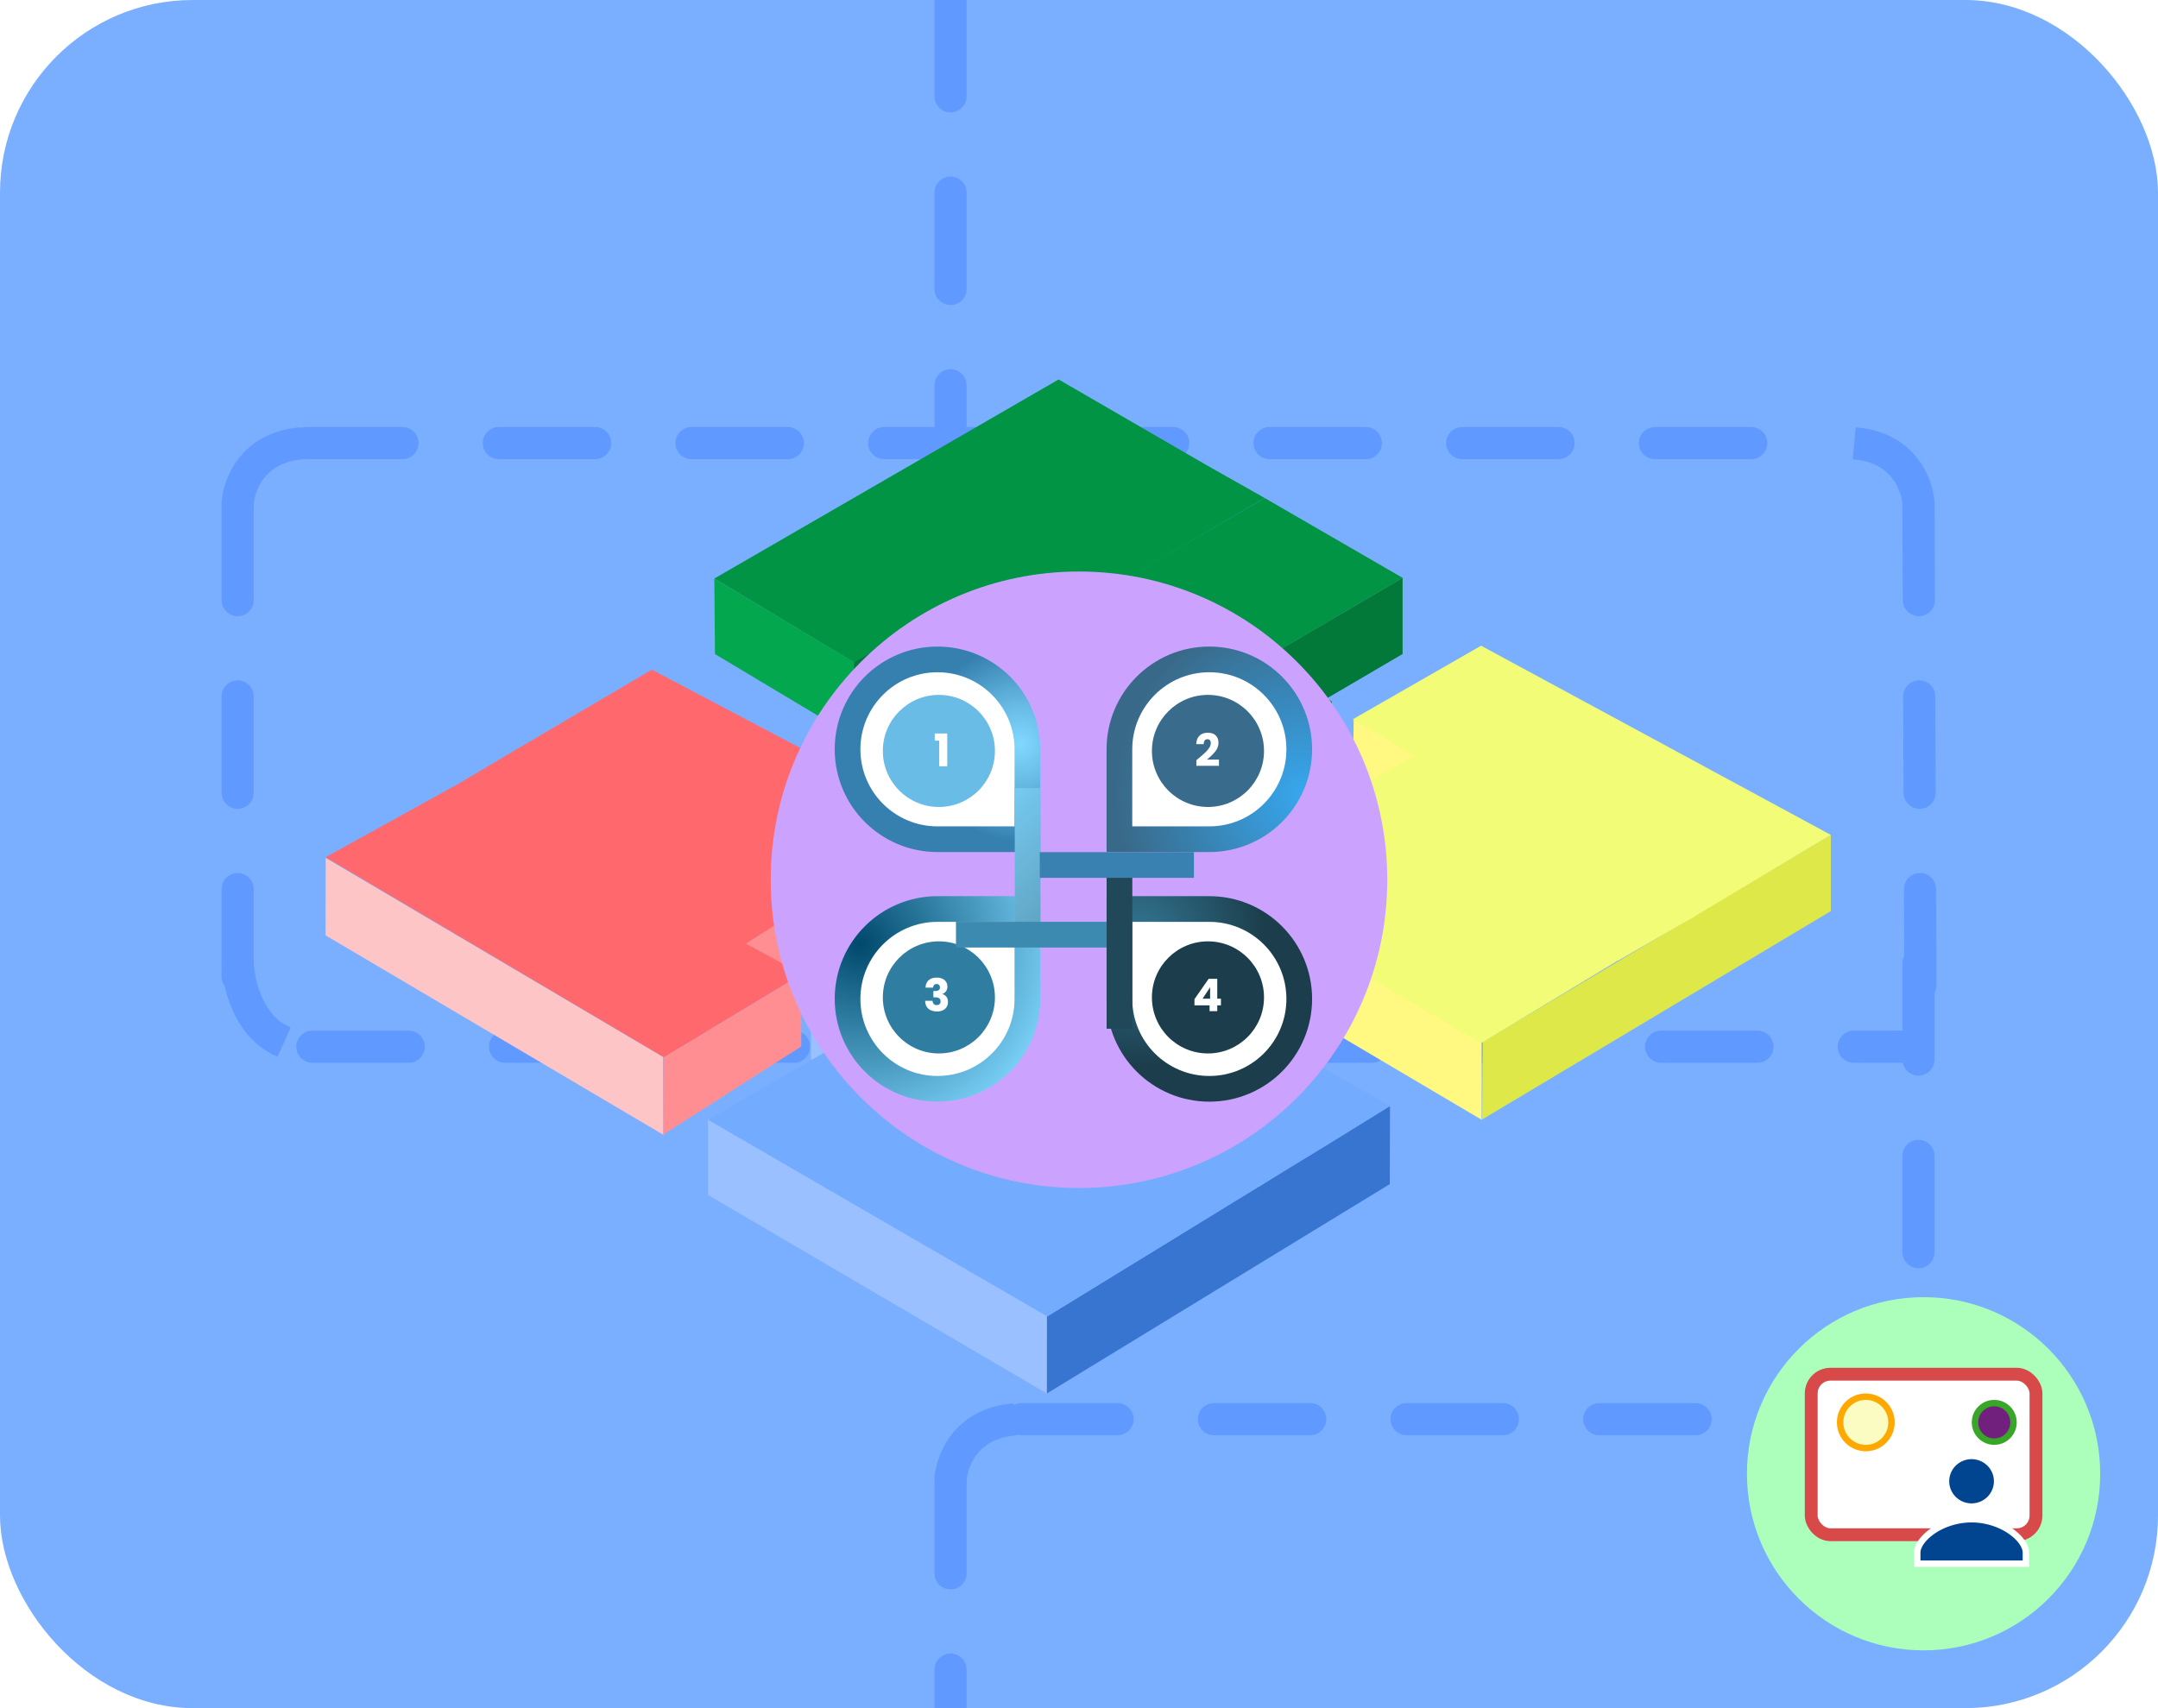 <svg width="336" height="266" fill="none" xmlns="http://www.w3.org/2000/svg"><g clip-path="url(#a)"><rect width="336" height="266" rx="30" fill="#fff"/><rect width="336" height="266" rx="30" fill="#7AAFFF"/><path d="M148 0v69" stroke="#6099FF" stroke-width="5" stroke-linecap="round" stroke-linejoin="round" stroke-dasharray="15 15"/><path d="M298.707 219c-.221 4.737-3.051 13.953-12.601 12.92" stroke="#6099FF" stroke-width="5" stroke-linejoin="round" stroke-dasharray="15 15"/><path d="M37 78.453v73.649M298.703 78.453l.303 76.547M47.664 69h239.413M48.633 163h249.105" stroke="#6099FF" stroke-width="5" stroke-linecap="round" stroke-linejoin="round" stroke-dasharray="15 15"/><path d="M37 78.387c.221-3.421 3.05-10.075 12.6-9.33M298.707 78.387c-.221-3.421-3.051-10.075-12.601-9.33M37 150c.221 4.737 3.05 13.953 12.6 12.92" stroke="#6099FF" stroke-width="5" stroke-linejoin="round" stroke-dasharray="15 15"/><path d="M298.707 150v70M148 230v36M159 221h140" stroke="#6099FF" stroke-width="5" stroke-linecap="round" stroke-linejoin="round" stroke-dasharray="15 15"/><path d="M148 230.387c.221-3.421 3.051-10.075 12.601-9.329" stroke="#6099FF" stroke-width="5" stroke-linejoin="round" stroke-dasharray="15 15"/><g filter="url(#b)"><path d="m125.185 136.293-9.983 6.454 9.564 4.929.419-11.383z" fill="#FF8E92"/><path d="m145.473 113.273-9.359 5.959 9.348 5.092.011-11.051z" fill="#FA777B"/><path d="m50.707 129.597 52.523 30.987.074 12.144-52.618-31.076.021-12.055z" fill="#FEC5C7"/><path d="m124.785 147.715-21.51 12.939-.008 12.032 21.488-13.728.03-11.243z" fill="#FF8E92"/><path d="m124.971 136.766 11.26 6.125-.109 11.947-11.354-7.202.203-10.87z" fill="#FEC5C7"/><path d="m157.656 129.838-21.599 13.321.062 11.681 21.567-13.669-.03-11.333z" fill="#FF8E92"/><path d="m124.18 112.628 10.012-5.536 11.305 6.219-9.271 5.84-12.046-6.523z" fill="#FF4E53"/><path d="m50.703 129.492 20.336-11.254 53.77 29.445-21.462 12.945-52.644-31.136zM80.3 112.764l21.197-12.481 56.152 29.635-21.531 13.252-55.817-30.406z" fill="#FF686C"/><path d="m70.785 118.409 9.908-5.882 44.899 24.398-9.749 6.19-45.058-24.706z" fill="#FF686C"/></g><g filter="url(#c)"><path d="m144.419 92.208 9.368 6.738v10.761l-9.318-6.01-.05-11.489z" fill="#03A74E"/><path d="M218.384 85.978 165.78 116.8l.037 11.844 52.567-30.8V85.978z" fill="#037939"/><path d="m144.35 104.036 21.468 12.633v11.981l-21.585-12.79.117-11.824zM185.594 105.18l10.176 6.5v11.871l-10.177-6.443.001-11.928z" fill="#03A74E"/><path d="m218.383 85.982-21.475-12.43-52.569 30.523 21.496 12.738 52.548-30.83zM187.199 68.053 164.828 55.09l-53.604 31 21.706 13.043 54.269-31.081z" fill="#019444"/><path d="m196.901 73.548-9.892-5.594-42.959 24.249 9.327 6.782 43.524-25.437z" fill="#019444"/><path d="M207.361 116.391v-11.174l-11.593 6.614v11.743l11.593-7.183zM144.504 103.624l.024-11.132-11.594 6.611-.026 11.7 11.596-7.179z" fill="#037939"/><path d="m111.22 86.098 21.721 13.012v11.686l-21.62-12.941-.101-11.757z" fill="#03A74E"/><path d="m207.374 105.228-11.039-6.516-10.74 6.5 10.182 6.627 11.597-6.611z" fill="#019444"/></g><g filter="url(#d)"><path d="m210.767 107.994-.139 11.602 10.93-5.558-10.791-6.044zM178.21 127.467l52.495 30.934-.007 11.977-52.496-31.024.008-11.887z" fill="#FFF881"/><path d="m285.056 126.004-54.201 32.259-.085 12.064 54.286-32.443v-11.88z" fill="#DEE949"/><path d="m178.125 127.568 19.862-11.64 54.275 29.442-21.67 13.093-52.467-30.895zM210.633 108.008l19.972-11.455 54.453 29.463-21.849 13.072-52.576-31.08z" fill="#F3FC77"/><path d="m207.463 121.108 13.066-7.665 43.524 25.153-12.043 6.959-44.547-24.447z" fill="#F3FC77"/><path d="m187.277 146.351 10.317 5.936.023 11.871-10.344-5.936.004-11.871z" fill="#FFF881"/><path d="m209.276 145.508-10.419-6.263-11.589 7.114 10.333 5.995 11.675-6.846z" fill="#F3FC77"/><path d="M209.091 156.969v-11.211l-11.498 6.526-.004 11.872 11.502-7.187z" fill="#DEE949"/></g><g filter="url(#e)"><path d="M183.911 160.882v-10.966l-9.604 5.597 9.604 5.369z" fill="#3875D1"/><path d="m110.25 170.205 52.824 30.423-.065 12.381-52.759-30.916v-11.888z" fill="#9AC0FF"/><path d="m216.422 168.242-53.412 32.785-.008 11.97 53.387-32.602.033-12.153z" fill="#3875D1"/><path d="m126.269 150.124 10.458 5.963-.488 12.435-9.97-7.633v-10.765z" fill="#9AC0FF"/><path d="m147.176 149.005-9.689-5.495-11.227 6.607 10.18 5.965 10.736-7.077z" fill="#73ABFF"/><path d="m147.929 160.655.004-11.308-11.692 6.86-.004 12.36 11.692-7.912z" fill="#D9D9D9"/><path d="m110.246 170.381 45.689-26.456 51.064 30.116-43.945 26.956-52.808-30.616z" fill="#73ABFF"/><path d="m173.664 168.514 22.417-11.856 20.335 11.573-9.607 5.953-7.068 4.222-3.674 2.36-22.403-12.252zM142.96 151.357l21.741-12.414 19.219 11.023-22.045 13-18.915-11.609z" fill="#73ABFF"/></g><g filter="url(#f)"><circle cx="168" cy="133" r="48" fill="#CBA3FF"/><path d="M157.965 126.686h2v-14c0-7.732-6.268-14-14-14s-14 6.268-14 14 6.268 14 14 14h12z" fill="#fff" stroke="url(#g)" stroke-width="4"/><circle cx="146.184" cy="112.938" r="8.727" fill="#69BCE6"/><path d="M145.544 111.333v-1.113h1.939v5.11h-1.246v-3.997h-.693z" fill="#fff"/><path d="M157.965 137.555h2v14c0 7.732-6.268 14-14 14s-14-6.268-14-14 6.268-14 14-14h12z" fill="#fff" stroke="url(#h)" stroke-width="4"/><path d="M176.293 126.686h-2v-14c0-7.732 6.268-14 14-14s14 6.268 14 14-6.268 14-14 14h-12z" fill="#fff" stroke="url(#i)" stroke-width="4"/><circle cx="188.079" cy="112.938" r="8.727" fill="#396C8C"/><path d="M186.277 114.371a25.04 25.04 0 0 0 1.295-1.106c.266-.243.49-.497.672-.763.182-.266.273-.525.273-.777 0-.191-.044-.341-.133-.448-.088-.107-.221-.161-.399-.161a.5.5 0 0 0-.42.203c-.098.131-.147.317-.147.56h-1.155c.01-.397.094-.728.252-.994.164-.266.376-.462.637-.588.266-.126.56-.189.882-.189.556 0 .973.142 1.253.427.285.285.427.656.427 1.113 0 .499-.17.964-.511 1.393a7.54 7.54 0 0 1-1.302 1.246h1.89v.973h-3.514v-.889z" fill="#fff"/><path d="M176.293 137.555h-2v14c0 7.732 6.268 14 14 14s14-6.268 14-14-6.268-14-14-14h-12z" fill="#fff" stroke="url(#j)" stroke-width="4"/><circle cx="146.184" cy="151.319" r="8.727" fill="#307DA2"/><path d="M144.108 149.799c.018-.5.182-.885.49-1.155.308-.271.725-.406 1.253-.406.35 0 .648.06.896.182.252.121.441.287.567.497.13.21.196.445.196.707 0 .308-.077.56-.231.756a1.18 1.18 0 0 1-.539.392v.028c.266.088.476.235.63.441.154.205.231.469.231.791 0 .289-.068.546-.203.77a1.35 1.35 0 0 1-.581.518 1.999 1.999 0 0 1-.903.189c-.56 0-1.008-.138-1.344-.413-.332-.276-.507-.691-.525-1.246h1.162a.718.718 0 0 0 .175.49c.112.116.275.175.49.175.182 0 .322-.052.42-.154a.587.587 0 0 0 .154-.42c0-.224-.073-.385-.217-.483-.14-.103-.367-.154-.679-.154h-.224v-.973h.224c.238 0 .429-.04.574-.119.149-.084.224-.231.224-.441a.53.53 0 0 0-.14-.392.52.52 0 0 0-.385-.14c-.178 0-.311.053-.399.161a.735.735 0 0 0-.147.399h-1.169z" fill="#fff"/><circle cx="188.079" cy="151.319" r="8.727" fill="#1C3E4C"/><path d="M185.978 152.557v-.966l2.212-3.164h1.337v3.094h.574v1.036h-.574v.91h-1.197v-.91h-2.352zm2.436-2.814-1.176 1.778h1.176v-1.778z" fill="#fff"/><g filter="url(#k)"><path stroke="url(#l)" stroke-width="4" d="M160 135.84v-21.12"/></g><g filter="url(#m)"><path stroke="#3C8AB0" stroke-width="4" d="M148.844 137.551h24"/></g><g filter="url(#n)"><path stroke="#204859" stroke-width="4" d="M174.301 152.199v-26.88"/></g><g filter="url(#o)"><path stroke="#3981B0" stroke-width="4" d="M161.895 126.699h24"/></g></g><g filter="url(#p)"><g filter="url(#q)"><circle cx="299.5" cy="221.5" r="27.5" fill="#ACFFBA"/></g><g filter="url(#r)"><rect x="282.004" y="205.998" width="35" height="25" rx="3" fill="#fff" stroke="#D84949" stroke-width="2"/><circle cx="290.504" cy="213.498" r="4" fill="#FBFCC1" stroke="#FFA800"/><circle cx="310.504" cy="213.498" r="3" fill="#71207D" stroke="#38A627"/><path d="M306.973 218.727c1.056 0 2.069.416 2.814 1.156a3.924 3.924 0 0 1 1.164 2.787 3.924 3.924 0 0 1-1.164 2.787 3.995 3.995 0 0 1-2.814 1.157 3.997 3.997 0 0 1-2.815-1.157 3.924 3.924 0 0 1-1.164-2.787c0-1.045.418-2.047 1.164-2.787a3.996 3.996 0 0 1 2.815-1.156zm0 9.855c2.368 0 4.509.777 6.05 1.84 1.573 1.084 2.407 2.377 2.407 3.357v1.722h-16.914v-1.722c0-.98.834-2.273 2.406-3.357 1.542-1.063 3.683-1.84 6.051-1.84z" fill="#014590" stroke="#fff"/></g></g></g><defs><filter id="p" x="268" y="194" width="63" height="63" filterUnits="userSpaceOnUse" color-interpolation-filters="sRGB"><feFlood flood-opacity="0" result="BackgroundImageFix"/><feColorMatrix in="SourceAlpha" values="0 0 0 0 0 0 0 0 0 0 0 0 0 0 0 0 0 0 127 0" result="hardAlpha"/><feOffset dy="4"/><feGaussianBlur stdDeviation="2"/><feComposite in2="hardAlpha" operator="out"/><feColorMatrix values="0 0 0 0 0 0 0 0 0 0 0 0 0 0 0 0 0 0 0.25 0"/><feBlend in2="BackgroundImageFix" result="effect1_dropShadow_884_16151"/><feBlend in="SourceGraphic" in2="effect1_dropShadow_884_16151" result="shape"/></filter><filter id="b" x="46.688" y="100.283" width="115" height="80.445" filterUnits="userSpaceOnUse" color-interpolation-filters="sRGB"><feFlood flood-opacity="0" result="BackgroundImageFix"/><feColorMatrix in="SourceAlpha" values="0 0 0 0 0 0 0 0 0 0 0 0 0 0 0 0 0 0 127 0" result="hardAlpha"/><feOffset dy="4"/><feGaussianBlur stdDeviation="2"/><feComposite in2="hardAlpha" operator="out"/><feColorMatrix values="0 0 0 0 0 0 0 0 0 0 0 0 0 0 0 0 0 0 0.25 0"/><feBlend in2="BackgroundImageFix" result="effect1_dropShadow_884_16151"/><feBlend in="SourceGraphic" in2="effect1_dropShadow_884_16151" result="shape"/></filter><filter id="d" x="174.125" y="96.553" width="114.934" height="81.826" filterUnits="userSpaceOnUse" color-interpolation-filters="sRGB"><feFlood flood-opacity="0" result="BackgroundImageFix"/><feColorMatrix in="SourceAlpha" values="0 0 0 0 0 0 0 0 0 0 0 0 0 0 0 0 0 0 127 0" result="hardAlpha"/><feOffset dy="4"/><feGaussianBlur stdDeviation="2"/><feComposite in2="hardAlpha" operator="out"/><feColorMatrix values="0 0 0 0 0 0 0 0 0 0 0 0 0 0 0 0 0 0 0.25 0"/><feBlend in2="BackgroundImageFix" result="effect1_dropShadow_884_16151"/><feBlend in="SourceGraphic" in2="effect1_dropShadow_884_16151" result="shape"/></filter><filter id="e" x="106.246" y="138.943" width="114.176" height="82.066" filterUnits="userSpaceOnUse" color-interpolation-filters="sRGB"><feFlood flood-opacity="0" result="BackgroundImageFix"/><feColorMatrix in="SourceAlpha" values="0 0 0 0 0 0 0 0 0 0 0 0 0 0 0 0 0 0 127 0" result="hardAlpha"/><feOffset dy="4"/><feGaussianBlur stdDeviation="2"/><feComposite in2="hardAlpha" operator="out"/><feColorMatrix values="0 0 0 0 0 0 0 0 0 0 0 0 0 0 0 0 0 0 0.25 0"/><feBlend in2="BackgroundImageFix" result="effect1_dropShadow_884_16151"/><feBlend in="SourceGraphic" in2="effect1_dropShadow_884_16151" result="shape"/></filter><filter id="f" x="116" y="85" width="104" height="104" filterUnits="userSpaceOnUse" color-interpolation-filters="sRGB"><feFlood flood-opacity="0" result="BackgroundImageFix"/><feColorMatrix in="SourceAlpha" values="0 0 0 0 0 0 0 0 0 0 0 0 0 0 0 0 0 0 127 0" result="hardAlpha"/><feOffset dy="4"/><feGaussianBlur stdDeviation="2"/><feComposite in2="hardAlpha" operator="out"/><feColorMatrix values="0 0 0 0 0 0 0 0 0 0 0 0 0 0 0 0 0 0 0.25 0"/><feBlend in2="BackgroundImageFix" result="effect1_dropShadow_884_16151"/><feBlend in="SourceGraphic" in2="effect1_dropShadow_884_16151" result="shape"/></filter><filter id="k" x="154" y="114.721" width="12" height="29.119" filterUnits="userSpaceOnUse" color-interpolation-filters="sRGB"><feFlood flood-opacity="0" result="BackgroundImageFix"/><feColorMatrix in="SourceAlpha" values="0 0 0 0 0 0 0 0 0 0 0 0 0 0 0 0 0 0 127 0" result="hardAlpha"/><feOffset dy="4"/><feGaussianBlur stdDeviation="2"/><feComposite in2="hardAlpha" operator="out"/><feColorMatrix values="0 0 0 0 0 0 0 0 0 0 0 0 0 0 0 0 0 0 0.25 0"/><feBlend in2="BackgroundImageFix" result="effect1_dropShadow_884_16151"/><feBlend in="SourceGraphic" in2="effect1_dropShadow_884_16151" result="shape"/></filter><filter id="m" x="144.844" y="135.551" width="32" height="12" filterUnits="userSpaceOnUse" color-interpolation-filters="sRGB"><feFlood flood-opacity="0" result="BackgroundImageFix"/><feColorMatrix in="SourceAlpha" values="0 0 0 0 0 0 0 0 0 0 0 0 0 0 0 0 0 0 127 0" result="hardAlpha"/><feOffset dy="4"/><feGaussianBlur stdDeviation="2"/><feComposite in2="hardAlpha" operator="out"/><feColorMatrix values="0 0 0 0 0 0 0 0 0 0 0 0 0 0 0 0 0 0 0.25 0"/><feBlend in2="BackgroundImageFix" result="effect1_dropShadow_884_16151"/><feBlend in="SourceGraphic" in2="effect1_dropShadow_884_16151" result="shape"/></filter><filter id="n" x="168.301" y="125.318" width="12" height="34.881" filterUnits="userSpaceOnUse" color-interpolation-filters="sRGB"><feFlood flood-opacity="0" result="BackgroundImageFix"/><feColorMatrix in="SourceAlpha" values="0 0 0 0 0 0 0 0 0 0 0 0 0 0 0 0 0 0 127 0" result="hardAlpha"/><feOffset dy="4"/><feGaussianBlur stdDeviation="2"/><feComposite in2="hardAlpha" operator="out"/><feColorMatrix values="0 0 0 0 0 0 0 0 0 0 0 0 0 0 0 0 0 0 0.25 0"/><feBlend in2="BackgroundImageFix" result="effect1_dropShadow_884_16151"/><feBlend in="SourceGraphic" in2="effect1_dropShadow_884_16151" result="shape"/></filter><filter id="o" x="157.895" y="124.699" width="32" height="12" filterUnits="userSpaceOnUse" color-interpolation-filters="sRGB"><feFlood flood-opacity="0" result="BackgroundImageFix"/><feColorMatrix in="SourceAlpha" values="0 0 0 0 0 0 0 0 0 0 0 0 0 0 0 0 0 0 127 0" result="hardAlpha"/><feOffset dy="4"/><feGaussianBlur stdDeviation="2"/><feComposite in2="hardAlpha" operator="out"/><feColorMatrix values="0 0 0 0 0 0 0 0 0 0 0 0 0 0 0 0 0 0 0.25 0"/><feBlend in2="BackgroundImageFix" result="effect1_dropShadow_884_16151"/><feBlend in="SourceGraphic" in2="effect1_dropShadow_884_16151" result="shape"/></filter><filter id="c" x="107.219" y="55.092" width="115.164" height="81.559" filterUnits="userSpaceOnUse" color-interpolation-filters="sRGB"><feFlood flood-opacity="0" result="BackgroundImageFix"/><feColorMatrix in="SourceAlpha" values="0 0 0 0 0 0 0 0 0 0 0 0 0 0 0 0 0 0 127 0" result="hardAlpha"/><feOffset dy="4"/><feGaussianBlur stdDeviation="2"/><feComposite in2="hardAlpha" operator="out"/><feColorMatrix values="0 0 0 0 0 0 0 0 0 0 0 0 0 0 0 0 0 0 0.25 0"/><feBlend in2="BackgroundImageFix" result="effect1_dropShadow_884_16151"/><feBlend in="SourceGraphic" in2="effect1_dropShadow_884_16151" result="shape"/></filter><filter id="q" x="268" y="194" width="63" height="63" filterUnits="userSpaceOnUse" color-interpolation-filters="sRGB"><feFlood flood-opacity="0" result="BackgroundImageFix"/><feColorMatrix in="SourceAlpha" values="0 0 0 0 0 0 0 0 0 0 0 0 0 0 0 0 0 0 127 0" result="hardAlpha"/><feOffset dy="4"/><feGaussianBlur stdDeviation="2"/><feComposite in2="hardAlpha" operator="out"/><feColorMatrix values="0 0 0 0 0 0 0 0 0 0 0 0 0 0 0 0 0 0 0.25 0"/><feBlend in2="BackgroundImageFix" result="effect1_dropShadow_884_16151"/><feBlend in="SourceGraphic" in2="effect1_dropShadow_884_16151" result="shape"/></filter><filter id="r" x="277.004" y="204.998" width="45" height="39.002" filterUnits="userSpaceOnUse" color-interpolation-filters="sRGB"><feFlood flood-opacity="0" result="BackgroundImageFix"/><feColorMatrix in="SourceAlpha" values="0 0 0 0 0 0 0 0 0 0 0 0 0 0 0 0 0 0 127 0" result="hardAlpha"/><feOffset dy="4"/><feGaussianBlur stdDeviation="2"/><feComposite in2="hardAlpha" operator="out"/><feColorMatrix values="0 0 0 0 0 0 0 0 0 0 0 0 0 0 0 0 0 0 0.25 0"/><feBlend in2="BackgroundImageFix" result="effect1_dropShadow_884_16151"/><feBlend in="SourceGraphic" in2="effect1_dropShadow_884_16151" result="shape"/></filter><radialGradient id="g" cx="0" cy="0" r="1" gradientUnits="userSpaceOnUse" gradientTransform="rotate(106.39 37.574 115.332) scale(15.189)"><stop stop-color="#81D8FF"/><stop offset=".427" stop-color="#65B8E2"/><stop offset="1" stop-color="#3580AF"/></radialGradient><radialGradient id="h" cx="0" cy="0" r="1" gradientUnits="userSpaceOnUse" gradientTransform="rotate(21.25 -314.1 428.539) scale(33.108)"><stop stop-color="#00486C"/><stop offset="1" stop-color="#81D8FF"/></radialGradient><radialGradient id="i" cx="0" cy="0" r="1" gradientUnits="userSpaceOnUse" gradientTransform="rotate(-176.634 103.188 56.791) scale(29.193)"><stop stop-color="#37A7EE"/><stop offset="1" stop-color="#396988"/></radialGradient><radialGradient id="j" cx="0" cy="0" r="1" gradientUnits="userSpaceOnUse" gradientTransform="rotate(92.49 20.535 155.87) scale(19.733)"><stop stop-color="#337794"/><stop offset="1" stop-color="#1C3E4C"/></radialGradient><linearGradient id="l" x1="160.75" y1="110.312" x2="185.892" y2="135.312" gradientUnits="userSpaceOnUse"><stop stop-color="#77CCF4"/><stop offset="1" stop-color="#4D8198"/></linearGradient><clipPath id="a"><rect width="336" height="266" rx="30" fill="#fff"/></clipPath></defs></svg>